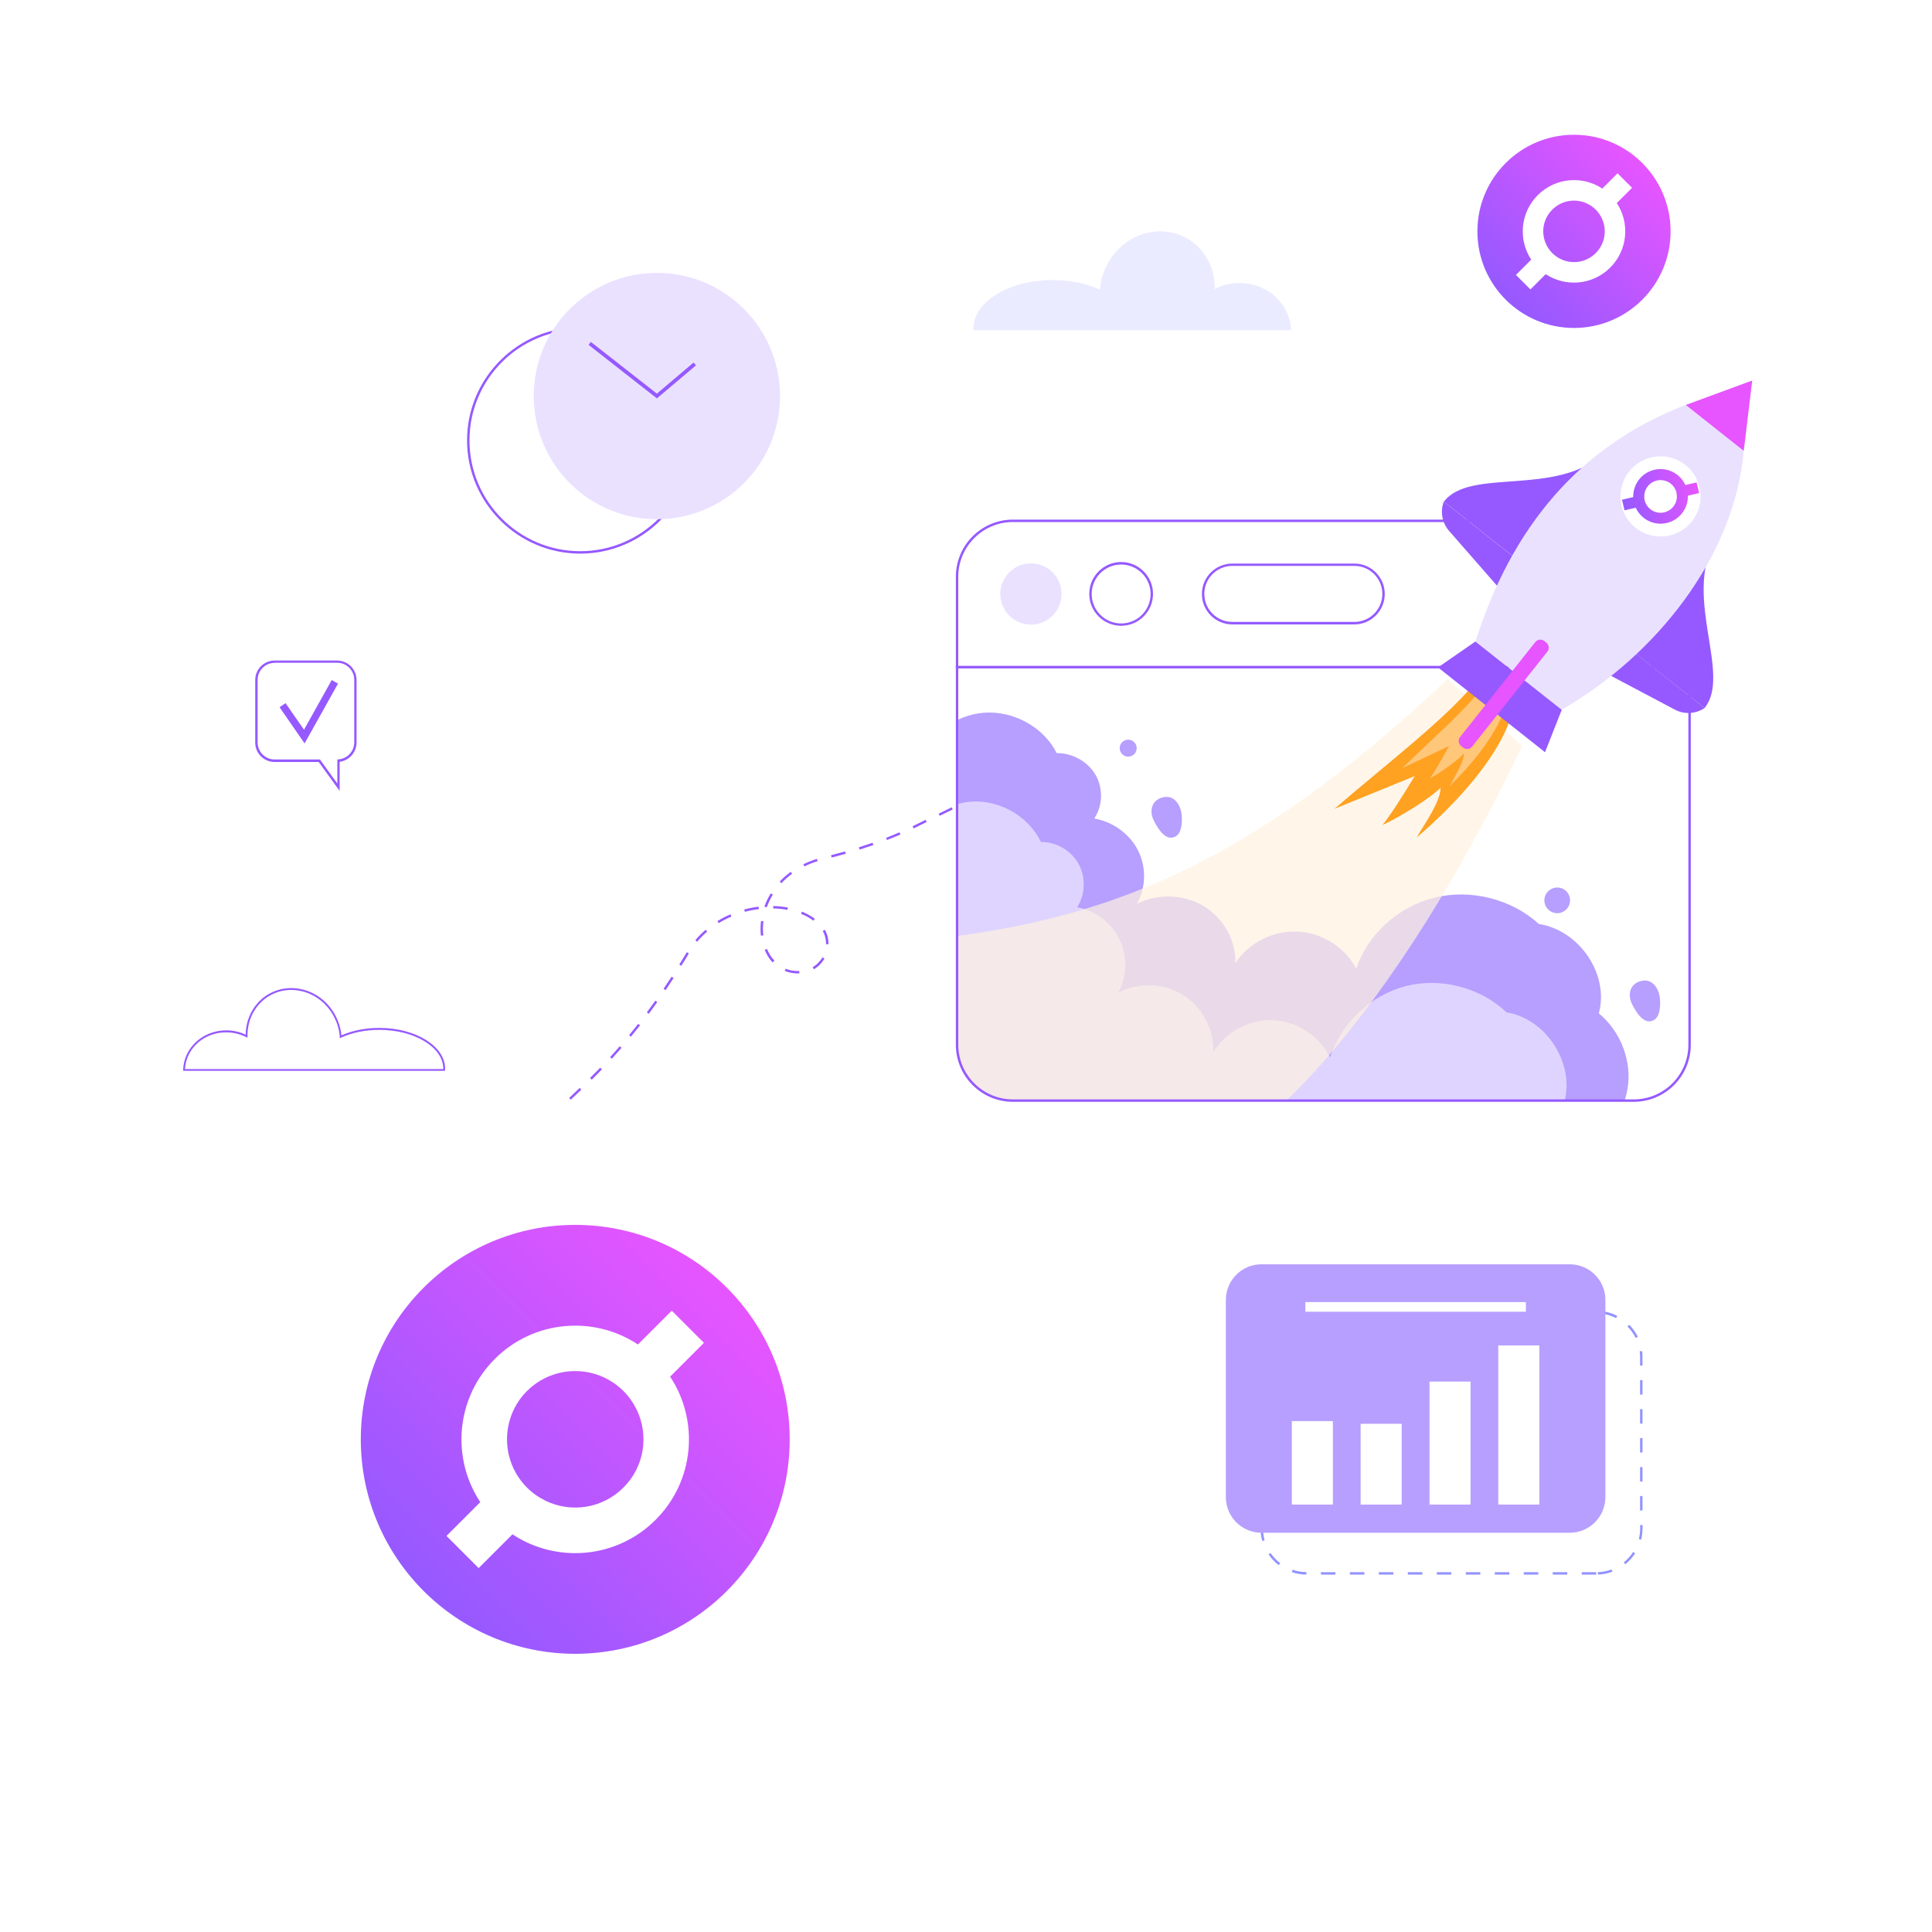<?xml version="1.0" encoding="utf-8"?>
<!-- Generator: Adobe Illustrator 23.0.5, SVG Export Plug-In . SVG Version: 6.00 Build 0)  -->
<svg version="1.1" xmlns="http://www.w3.org/2000/svg" xmlns:xlink="http://www.w3.org/1999/xlink" x="0px" y="0px"
	 viewBox="0 0 2000 2000" style="enable-background:new 0 0 2000 2000;" xml:space="preserve">
<style type="text/css">
	.st0{fill:#FFFFFF;}
	.st1{fill:#9559FF;}
	.st2{fill:#EBEBFF;}
	.st3{clip-path:url(#SVGID_2_);fill:#FFFFFF;}
	.st4{clip-path:url(#SVGID_2_);fill:#B69FFF;}
	.st5{opacity:0.8;clip-path:url(#SVGID_2_);}
	.st6{fill:#EAE1FF;}
	.st7{clip-path:url(#SVGID_2_);}
	.st8{opacity:0.7;fill:#FFF2E0;}
	.st9{fill:#FFA121;}
	.st10{opacity:0.4;fill:#FFFFFF;}
	.st11{fill:#E655FF;}
	.st12{fill:#9192FF;}
	.st13{fill:#B69FFF;}
	.st14{fill:url(#SVGID_3_);}
	.st15{fill:url(#SVGID_4_);}
	.st16{fill:url(#SVGID_5_);}
</style>
<g id="BACKGROUND">
	<rect class="st0" width="2000" height="2000"/>
</g>
<g id="OBJECTS">
	<g>
		<g>
			<path class="st1" d="M590.9,1138.4l-1.7-1.8l10.9-10.4l1.7,1.8L590.9,1138.4z M612.6,1117.7l-1.8-1.8c3.5-3.5,7.1-7.1,10.5-10.6
				l1.8,1.7C619.7,1110.6,616.1,1114.2,612.6,1117.7z M633.4,1096l-1.8-1.7c3.3-3.6,6.7-7.4,9.9-11.2l1.9,1.6
				C640.1,1088.5,636.7,1092.3,633.4,1096z M653.1,1073.2l-1.9-1.6c3.1-3.8,6.3-7.7,9.4-11.7l2,1.5
				C659.4,1065.5,656.2,1069.4,653.1,1073.2z M671.6,1049.5l-2-1.5c2.9-3.9,5.9-8,8.8-12.1l2,1.4
				C677.5,1041.5,674.5,1045.6,671.6,1049.5z M689,1025l-2.1-1.4c2.8-4.1,5.6-8.3,8.3-12.5l2.1,1.4
				C694.5,1016.7,691.8,1020.9,689,1025z M825.9,1007.7c-4.6,0-9.3-0.9-13.5-2.6l0.9-2.3c3.9,1.6,8.2,2.4,12.5,2.4
				c0.6-0.1,1.1,0,1.6,0l0.1,2.5C827.1,1007.7,826.4,1007.7,825.9,1007.7z M842.5,1003.4l-1.2-2.2c4.1-2.4,7.6-5.9,10-10.1l2.2,1.2
				C850.8,997,847,1000.8,842.5,1003.4z M705.3,999.8l-2.1-1.3c2.6-4.2,5.2-8.5,7.8-12.8l2.1,1.3C710.6,991.3,708,995.6,705.3,999.8
				z M799.8,996.3c-3.4-3.6-6.1-8-8.2-13l2.3-1c2,4.7,4.6,8.8,7.8,12.2L799.8,996.3z M857.6,977.5l-2.5-0.1l0-0.7
				c0-3.7-0.8-7.4-2.2-10.6c-0.4-0.8-0.8-1.6-1.2-2.4l2.2-1.2c0.5,0.9,0.9,1.7,1.3,2.6c1.6,3.5,2.4,7.5,2.4,11.6L857.6,977.5z
				 M721.7,974.9l-1.9-1.6c3.2-3.9,6.8-7.5,10.7-10.8l1.6,1.9C728.3,967.6,724.8,971.2,721.7,974.9z M787.7,968.6
				c-0.3-2.4-0.4-4.8-0.4-7.2c0-2.6,0.2-5.3,0.5-8l2.5,0.3c-0.3,2.6-0.5,5.2-0.5,7.7c0,2.3,0.1,4.7,0.4,6.9L787.7,968.6z M744,955.6
				l-1.3-2.1c4.2-2.6,8.8-5,13.5-7l1,2.3C752.5,950.8,748.1,953.1,744,955.6z M842,953.1c-3.6-2.8-7.9-5.2-12.8-7.1l0.9-2.3
				c5,2,9.5,4.5,13.4,7.4L842,953.1z M771.1,943.9l-0.7-2.4c4.9-1.3,9.9-2.3,14.9-2.9l0.3,2.5C780.7,941.7,775.8,942.6,771.1,943.9z
				 M815.1,941.9c-4.7-0.9-9.7-1.4-14.7-1.5l0.1-2.5c5.2,0.1,10.2,0.7,15.1,1.6L815.1,941.9z M793.7,939.3l-2.4-0.8
				c1.7-4.7,3.9-9.4,6.6-13.7l2.1,1.3C797.5,930.3,795.4,934.8,793.7,939.3z M809,914.3l-1.8-1.7c0.7-0.8,1.5-1.6,2.2-2.3
				c2.8-2.8,5.9-5.4,9.1-7.8l1.5,2c-3.2,2.3-6.2,4.9-8.9,7.5C810.4,912.8,809.7,913.6,809,914.3z M832.7,896.9l-1.1-2.2
				c4.5-2.2,9.3-4.1,14.1-5.6l0.7,2.4C841.7,892.9,837.1,894.7,832.7,896.9z M860.9,887.7l-0.6-2.4c4.9-1.3,9.7-2.6,14.5-3.9
				l0.7,2.4C870.7,885.1,865.8,886.5,860.9,887.7z M889.8,879.5l-0.7-2.4c4.8-1.5,9.6-3.1,14.2-4.7l0.8,2.4
				C899.4,876.4,894.6,878,889.8,879.5z M918.2,869.6l-0.9-2.3c4.7-1.8,9.3-3.7,13.8-5.7l1,2.3C927.6,865.8,922.9,867.7,918.2,869.6
				z M945.8,857.6l-1.1-2.3l13.5-6.6l1.1,2.2L945.8,857.6z M972.8,844.5l-1.1-2.2l13.5-6.6l1.1,2.2L972.8,844.5z M999.8,831.4
				l-1.1-2.2l13.5-6.6l1.1,2.2L999.8,831.4z M1026.7,818.3l-1.1-2.2l13.5-6.6l1.1,2.2L1026.7,818.3z M1053.7,805.2l-1.1-2.2
				l13.5-6.6l1.1,2.2L1053.7,805.2z"/>
			<path class="st2" d="M1007.6,340.3c0,0.5,0,1,0.1,1.5h328.8c-0.9-27.1-24.4-48.8-53.4-48.8c-9.3,0-18,2.2-25.6,6.1
				c0.4-21.1-9.7-41.3-28.4-52.1c-28-16.2-64.7-5.2-81.8,24.6c-5.2,9-8,18.7-8.6,28.3c-13.7-6.3-30.6-10-49-10
				C1044.3,289.9,1007.6,312.5,1007.6,340.3z"/>
			<path class="st1" d="M460.7,1108.5H189.6l0-1c0.7-22.9,20.3-40.9,44.7-40.9c6.9,0,13.8,1.5,20,4.5c0.2-17.6,9.2-33.6,23.7-42
				c10.8-6.3,23.7-7.9,36.1-4.6c13.5,3.6,25,12.5,32.2,25.1c4,7,6.4,14.5,7.1,22.2c11.5-5.1,25.1-7.7,39.3-7.7
				c37.6,0,68.1,18.9,68.1,42.2c0,0.5,0,0.9-0.1,1.4L460.7,1108.5z M191.5,1106.7h267.4c0-0.1,0-0.2,0-0.3
				c0-22.2-29.7-40.3-66.2-40.3c-14.4,0-28.2,2.8-39.7,8.1l-1.2,0.6l-0.1-1.4c-0.5-8-2.9-15.6-7-22.8c-7-12.1-18-20.7-31-24.2
				c-12-3.2-24.3-1.7-34.7,4.4c-14.4,8.4-23.1,24.4-22.8,41.9l0,1.6l-1.4-0.7c-6.3-3.2-13.4-4.9-20.5-4.9
				C211.3,1068.5,192.7,1085.2,191.5,1106.7z"/>
		</g>
		<g>
			<g>
				<defs>
					<path id="SVGID_1_" d="M990.8,1081.5c0,31.9,25.9,57.9,57.9,57.9h642.6c31.9,0,57.9-25.9,57.9-57.9v-391H990.8V1081.5z"/>
				</defs>
				<clipPath id="SVGID_2_">
					<use xlink:href="#SVGID_1_"  style="overflow:visible;"/>
				</clipPath>
				<path class="st3" d="M990.8,1081.5c0,31.9,25.9,57.9,57.9,57.9h642.6c31.9,0,57.9-25.9,57.9-57.9v-391H990.8V1081.5z"/>
				<path class="st4" d="M951.1,790.3c8.9-28.4,36.9-50.2,67.5-52.5c30.6-2.3,61.9,15,75.3,41.8c16.3-0.2,32.4,8.9,40.3,22.7
					c7.9,13.8,7.4,31.7-1.4,45c19.4,3.4,36.8,16.1,45.4,33.3c8.6,17.2,8.1,38.3-1.2,55c21.4-10.9,48.7-9.9,69.2,2.5
					c20.5,12.4,33.4,35.7,32.7,59c13.3-20.9,38.8-33.9,64.2-32.7c25.4,1.2,49.6,16.4,60.8,38.4c11.9-35.6,43.7-64.4,81.2-73.6
					c37.6-9.2,79.7,1.5,107.9,27.3c42.3,6.6,73.1,52.5,62.1,92.5c22.8,18.9,34.5,49.6,29.7,78.3c-4.8,28.7-25.8,54.3-53.7,65.2
					l-727.7-0.5l-62-277.6L951.1,790.3z"/>
				<g class="st5">
					<path class="st6" d="M939.6,882.5c8.6-28.4,35.7-50.3,65.3-52.6c29.6-2.3,59.8,15,72.7,41.7c15.8-0.2,31.3,8.9,38.9,22.6
						c7.6,13.8,7.1,31.7-1.4,45c18.8,3.3,35.6,16.1,43.9,33.3c8.3,17.2,7.8,38.3-1.2,55c20.7-10.9,47.1-9.9,66.8,2.4
						c19.8,12.4,32.3,35.7,31.5,59c12.9-20.9,37.5-33.9,62-32.8c24.5,1.1,47.9,16.4,58.8,38.4c11.5-35.6,42.2-64.4,78.5-73.7
						c36.3-9.2,77,1.4,104.2,27.2c40.9,6.6,70.6,52.5,59.9,92.5c22.1,18.9,33.3,49.6,28.7,78.3c-4.6,28.7-25,54.3-51.9,65.2
						l-703.1,0.1l-59.7-277.6L939.6,882.5z"/>
				</g>
				<g class="st7">
					<path class="st8" d="M1498.5,703.1c-210.6,198.1-360,251.5-548.1,270.6l-12.5,200l197.5,67.5c172.5-5,338.1-254.7,440.4-469
						L1498.5,703.1"/>
					<path class="st9" d="M1528.2,705.7c-34.2,40.5-85.9,79.3-146.8,131.6l83.1-33.9c-10.2,16.9-25,40.5-33.4,50.7
						c19.2-8.8,50-28.3,60.2-38.6c0,14.4-17.3,38.5-24.9,51.6c44.3-37.9,84.7-84.3,97.7-124.9L1528.2,705.7"/>
					<path class="st10" d="M1537.9,707.7c-20.3,26.9-50.6,52.7-86.4,87.6l48.5-23c-6.1,11.2-14.9,26.8-19.8,33.5
						c11.2-6,29.2-19,35.3-25.9c-0.2,9.4-10.4,25.3-15,34c26.1-25.3,49.9-56,57.9-82.7L1537.9,707.7"/>
				</g>
				<path class="st4" d="M1223.4,845.3c0.3,6.3,0,16.8-6.3,20.5c-10.4,6-18.7-8.6-22.5-16c-4.6-8.8-3.4-19.7,6.9-23.7
					C1215.2,820.9,1222.9,833.6,1223.4,845.3z"/>
				<path class="st4" d="M1718.5,1035.4c0.3,6.3,0,16.8-6.3,20.5c-10.4,6-18.7-8.6-22.5-16c-4.6-8.8-3.4-19.7,6.9-23.7
					C1710.3,1011,1718,1023.7,1718.5,1035.4z"/>
				<circle class="st4" cx="1167.9" cy="774.5" r="8.8"/>
				
					<ellipse transform="matrix(0.895 -0.445 0.445 0.895 -246.43 815.278)" class="st4" cx="1612.9" cy="932.4" rx="13.3" ry="13.3"/>
			</g>
			<g>
				<path class="st1" d="M1691.2,1140.6h-642.6c-32.6,0-59.1-26.5-59.1-59.1V689.3h760.8v392.2
					C1750.3,1114.1,1723.8,1140.6,1691.2,1140.6z M992,691.8v389.7c0,31.2,25.4,56.6,56.6,56.6h642.6c31.2,0,56.6-25.4,56.6-56.6
					V691.8H992z"/>
				<g>
					<path class="st0" d="M1691.2,539.1h-642.6c-31.9,0-57.9,25.9-57.9,57.9v93.6h758.3V597C1749.1,565,1723.1,539.1,1691.2,539.1z"
						/>
					<path class="st1" d="M1750.3,691.8H989.5V597c0-32.6,26.5-59.1,59.1-59.1h642.6c32.6,0,59.1,26.5,59.1,59.1V691.8z M992,689.3
						h755.8V597c0-31.2-25.4-56.6-56.6-56.6h-642.6c-31.2,0-56.6,25.4-56.6,56.6V689.3z"/>
				</g>
				<g>
					
						<ellipse transform="matrix(0.199 -0.98 0.98 0.199 252.344 1538.396)" class="st6" cx="1067.2" cy="614.8" rx="31.7" ry="31.7"/>
					<g>
						
							<ellipse transform="matrix(0.707 -0.707 0.707 0.707 -94.833 1000.744)" class="st0" cx="1160.6" cy="614.8" rx="31.7" ry="31.7"/>
						<path class="st1" d="M1160.6,647.8c-18.2,0-33-14.8-33-33c0-18.2,14.8-33,33-33s33,14.8,33,33
							C1193.6,633,1178.8,647.8,1160.6,647.8z M1160.6,584.4c-16.8,0-30.5,13.7-30.5,30.5s13.7,30.5,30.5,30.5s30.5-13.7,30.5-30.5
							S1177.4,584.4,1160.6,584.4z"/>
					</g>
					<g>
						<path class="st0" d="M1402,645.1h-126.3c-16.7,0-30.3-13.6-30.3-30.3v0c0-16.7,13.6-30.3,30.3-30.3H1402
							c16.7,0,30.3,13.6,30.3,30.3v0C1432.3,631.6,1418.7,645.1,1402,645.1z"/>
						<path class="st1" d="M1402,646.4h-126.3c-17.4,0-31.5-14.1-31.5-31.5c0-17.4,14.1-31.5,31.5-31.5H1402
							c17.4,0,31.5,14.1,31.5,31.5C1433.5,632.2,1419.4,646.4,1402,646.4z M1275.7,585.8c-16,0-29,13-29,29s13,29,29,29H1402
							c16,0,29-13,29-29s-13-29-29-29H1275.7z"/>
					</g>
				</g>
			</g>
			<g>
				<g>
					<path class="st1" d="M1659.8,470.1c-50.6,44.3-138,13.8-165.1,49.2l77.6,61.4L1659.8,470.1z"/>
					<path class="st1" d="M1494.6,519.3L1494.6,519.3c-3.9,10.3-1.8,21.9,5.5,30.3l55,62.9l17.1-31.8L1494.6,519.3z"/>
				</g>
				<g>
					<path class="st1" d="M1774.5,561c-31.5,59.5,18.2,137.5-10,172l-77.6-61.4L1774.5,561z"/>
					<path class="st1" d="M1764.5,733L1764.5,733c-9.2,6.1-21,6.8-30.7,1.6l-73.9-39.1l27-24L1764.5,733z"/>
				</g>
				<polygon class="st11" points="1813.9,393.9 1744.9,419.3 1805.1,466.9 				"/>
				<path class="st6" d="M1805.1,466.9c-9.6,109.3-90.4,211.2-188.4,267.8l-89.3-70.7c37.5-118,107.3-202.4,217.6-244.8
					L1805.1,466.9z"/>
				<polygon class="st1" points="1527.3,664.1 1488.6,690.9 1599.4,778.7 1616.7,734.8 				"/>
				<g>
					
						<ellipse transform="matrix(0.993 -0.118 0.118 0.993 -48.643 206.538)" class="st0" cx="1719" cy="513.8" rx="41.5" ry="41.5"/>
				</g>
				<path class="st11" d="M1514.6,773.9l-2-1.6c-2.9-2.3-3.4-6.5-1.1-9.4l77.8-98.2c2.3-2.9,6.5-3.4,9.4-1.1l2,1.6
					c2.9,2.3,3.4,6.5,1.1,9.4l-77.8,98.2C1521.8,775.7,1517.5,776.2,1514.6,773.9z"/>
			</g>
		</g>
		<g>
			<path class="st12" d="M1652.4,1630h-15v-2.5h15V1630z M1622.4,1630h-15v-2.5h15V1630z M1592.4,1630h-15v-2.5h15V1630z
				 M1562.4,1630h-15v-2.5h15V1630z M1532.4,1630h-15v-2.5h15V1630z M1502.4,1630h-15v-2.5h15V1630z M1472.4,1630h-15v-2.5h15V1630z
				 M1442.4,1630h-15v-2.5h15V1630z M1412.4,1630h-15v-2.5h15V1630z M1382.4,1630h-15v-2.5h15V1630z M1352.4,1630
				c-5.2,0-10.3-0.9-15.1-2.6l0.8-2.4c4.6,1.6,9.4,2.4,14.3,2.4L1352.4,1630z M1654.2,1630l-0.1-2.5c4.9-0.2,9.7-1.1,14.2-2.8
				l0.9,2.3C1664.4,1628.8,1659.3,1629.8,1654.2,1630z M1323.7,1620.2c-4.1-3.1-7.6-6.9-10.5-11.1l2.1-1.4c2.8,4,6.1,7.6,10,10.5
				L1323.7,1620.2z M1682.5,1619.3l-1.6-1.9c3.8-3.1,7.1-6.7,9.7-10.8l2.1,1.4C1690,1612.2,1686.5,1616.1,1682.5,1619.3z
				 M1306.7,1595.2c-1.2-4.2-1.8-8.7-1.8-13.1v-2h2.5v2c0,4.2,0.6,8.4,1.7,12.4L1306.7,1595.2z M1698.9,1593.9l-2.4-0.6
				c0.9-3.6,1.4-7.4,1.4-11.2v-3.4h2.5v3.4C1700.3,1586,1699.8,1590,1698.9,1593.9z M1307.4,1565h-2.5v-15h2.5V1565z M1700.3,1563.7
				h-2.5v-15h2.5V1563.7z M1307.4,1535h-2.5v-15h2.5V1535z M1700.3,1533.7h-2.5v-15h2.5V1533.7z M1307.4,1505h-2.5v-15h2.5V1505z
				 M1700.3,1503.7h-2.5v-15h2.5V1503.7z M1307.4,1475h-2.5v-15h2.5V1475z M1700.3,1473.7h-2.5v-15h2.5V1473.7z M1307.4,1445h-2.5
				v-15h2.5V1445z M1700.3,1443.7h-2.5v-15h2.5V1443.7z M1307.4,1415h-2.5v-10c0-1.7,0.1-3.4,0.3-5.1l2.5,0.3
				c-0.2,1.6-0.3,3.2-0.3,4.9V1415z M1700.3,1413.7h-2.5v-8.7c0-2.1-0.1-4.1-0.4-6.1l2.5-0.3c0.3,2.1,0.4,4.3,0.4,6.5V1413.7z
				 M1311.4,1386.1l-2.3-1c2.1-4.7,5-9,8.5-12.7l1.8,1.7C1316.2,1377.6,1313.5,1381.7,1311.4,1386.1z M1693.2,1385
				c-2.2-4.4-5-8.4-8.4-11.8l1.8-1.8c3.6,3.7,6.6,7.9,8.9,12.5L1693.2,1385z M1331,1365.1l-1.2-2.2c4.5-2.5,9.4-4.2,14.5-5.1
				l0.4,2.5C1339.9,1361.1,1335.3,1362.8,1331,1365.1z M1673,1364.5c-4.3-2.2-9-3.7-13.8-4.5l0.4-2.5c5.1,0.8,10,2.3,14.6,4.7
				L1673,1364.5z M1644.4,1359.5h-15v-2.5h15V1359.5z M1614.4,1359.5h-15v-2.5h15V1359.5z M1584.4,1359.5h-15v-2.5h15V1359.5z
				 M1554.4,1359.5h-15v-2.5h15V1359.5z M1524.4,1359.5h-15v-2.5h15V1359.5z M1494.4,1359.5h-15v-2.5h15V1359.5z M1464.4,1359.5h-15
				v-2.5h15V1359.5z M1434.4,1359.5h-15v-2.5h15V1359.5z M1404.4,1359.5h-15v-2.5h15V1359.5z M1374.4,1359.5h-15v-2.5h15V1359.5z"/>
			<path class="st13" d="M1625,1586.7h-319.1c-20.4,0-36.9-16.5-36.9-36.9v-204.1c0-20.4,16.5-36.9,36.9-36.9H1625
				c20.4,0,36.9,16.5,36.9,36.9v204.1C1661.9,1570.1,1645.4,1586.7,1625,1586.7z"/>
			<g>
				<rect x="1337.3" y="1471.1" class="st0" width="42.5" height="86.4"/>
				<rect x="1408.5" y="1473.9" class="st0" width="42.5" height="83.6"/>
				<rect x="1479.8" y="1430.2" class="st0" width="42.5" height="127.3"/>
				<rect x="1551" y="1392.8" class="st0" width="42.5" height="164.7"/>
			</g>
			<rect x="1351.3" y="1347.9" class="st0" width="228.3" height="10"/>
		</g>
		<g>
			<path class="st1" d="M600.7,573.1c-64.6,0-117.2-52.6-117.2-117.2c0-64.6,52.6-117.2,117.2-117.2c64.6,0,117.2,52.6,117.2,117.2
				C718,520.5,665.4,573.1,600.7,573.1z M600.7,341.2c-63.3,0-114.7,51.5-114.7,114.7c0,63.3,51.5,114.7,114.7,114.7
				s114.7-51.5,114.7-114.7C715.5,392.6,664,341.2,600.7,341.2z"/>
			<g>
				<circle class="st6" cx="680" cy="410" r="127.5"/>
				<polygon class="st1" points="680,412.4 609.3,357 611.7,354 680,407.5 718,375.3 720.5,378.2 				"/>
			</g>
		</g>
		<g>
			<g>
				<path class="st0" d="M349,685h-64.8c-10.4,0-18.9,8.4-18.9,18.9v64.8c0,10.4,8.4,18.9,18.9,18.9h46.2l19.9,27.5v-27.6
					c9.8-0.7,17.5-8.8,17.5-18.8v-64.8C367.9,693.4,359.5,685,349,685z"/>
				<path class="st1" d="M351.7,818.9l-21.8-30.1h-45.6c-11.1,0-20.1-9-20.1-20.1v-64.8c0-11.1,9-20.1,20.1-20.1H349
					c11.1,0,20.1,9,20.1,20.1v64.8c0,10.1-7.6,18.6-17.5,19.9V818.9z M284.3,686.2c-9.7,0-17.6,7.9-17.6,17.6v64.8
					c0,9.7,7.9,17.6,17.6,17.6h46.9l18,24.9v-24.9l1.2-0.1c9.2-0.7,16.3-8.4,16.3-17.6v-64.8c0-9.7-7.9-17.6-17.6-17.6H284.3z"/>
			</g>
			<polygon class="st1" points="315.3,769.6 289.4,732.1 295.6,727.9 314.7,755.4 343.4,704 349.9,707.7 			"/>
		</g>
	</g>
	
		<linearGradient id="SVGID_3_" gradientUnits="userSpaceOnUse" x1="438.5" y1="355.03" x2="752.455" y2="668.985" gradientTransform="matrix(1 0 0 -1 0 2002)">
		<stop  offset="0" style="stop-color:#9559FF"/>
		<stop  offset="1" style="stop-color:#E655FF"/>
	</linearGradient>
	<circle class="st14" cx="595.5" cy="1490" r="222"/>
	<path class="st0" d="M660.4,1391.8c-45.7-30.3-107.9-25.3-148.2,15c-40.3,40.3-45.3,102.5-15,148.2l-35,35l33.3,33.3l35-35
		c45.7,30.3,107.9,25.3,148.2-15c40.3-40.3,45.3-102.5,15-148.2l35-35l-33.3-33.3L660.4,1391.8z M645.4,1539.9
		c-21.8,21.8-54.1,26.4-80.4,13.8c-7-3.4-13.7-8-19.5-13.8c-5.8-5.8-10.4-12.5-13.8-19.5c-12.5-26.3-7.9-58.7,13.8-80.4
		s54.1-26.4,80.4-13.8c7,3.4,13.7,8,19.5,13.8c5.8,5.8,10.4,12.5,13.8,19.5C671.8,1485.8,667.2,1518.2,645.4,1539.9z"/>
	
		<linearGradient id="SVGID_4_" gradientUnits="userSpaceOnUse" x1="1558.713" y1="1691.793" x2="1700.134" y2="1833.214" gradientTransform="matrix(1 0 0 -1 0 2002)">
		<stop  offset="2.523417e-04" style="stop-color:#9559FF"/>
		<stop  offset="1" style="stop-color:#E655FF"/>
	</linearGradient>
	<circle class="st15" cx="1629.4" cy="239.5" r="100"/>
	<path class="st0" d="M1658.7,195.2c-20.6-13.6-48.6-11.4-66.8,6.8s-20.4,46.2-6.8,66.8l-15.8,15.8l15,15l15.8-15.8
		c20.6,13.6,48.6,11.4,66.8-6.8s20.4-46.2,6.8-66.8l15.8-15.8l-15-15L1658.7,195.2z M1651.9,262c-9.8,9.8-24.4,11.9-36.2,6.2
		c-3.2-1.5-6.2-3.6-8.8-6.2s-4.7-5.6-6.2-8.8c-5.7-11.8-3.6-26.4,6.2-36.2c9.8-9.8,24.4-11.9,36.2-6.2c3.2,1.5,6.2,3.6,8.8,6.2
		c2.6,2.6,4.7,5.6,6.2,8.8C1663.8,237.6,1661.7,252.2,1651.9,262z"/>
	
		<linearGradient id="SVGID_5_" gradientUnits="userSpaceOnUse" x1="1690.96" y1="541.842" x2="1746.96" y2="485.842" gradientTransform="matrix(0.849 0.529 -0.529 0.849 531.693 -831.243)">
		<stop  offset="2.523417e-04" style="stop-color:#9559FF"/>
		<stop  offset="1" style="stop-color:#E655FF"/>
	</linearGradient>
	<path class="st16" d="M1744.7,502.1c-5.5-12-18.8-18.9-32.1-15.8c-13.3,3.1-22.2,15.1-21.9,28.3l-11.6,2.7l2.6,11l11.6-2.7
		c5.5,12,18.8,18.9,32.1,15.8s22.2-15.1,21.9-28.3l11.6-2.7l-2.6-11L1744.7,502.1z M1722.8,530.4c-7.2,1.7-14.4-1.5-18.1-7.4
		c-1-1.6-1.8-3.4-2.2-5.3s-0.5-3.9-0.3-5.7c0.8-6.9,5.8-13,13-14.6s14.4,1.5,18.1,7.4c1,1.6,1.8,3.4,2.2,5.3
		c0.4,1.9,0.5,3.9,0.3,5.7C1735.1,522.7,1730,528.7,1722.8,530.4z"/>
</g>
</svg>
